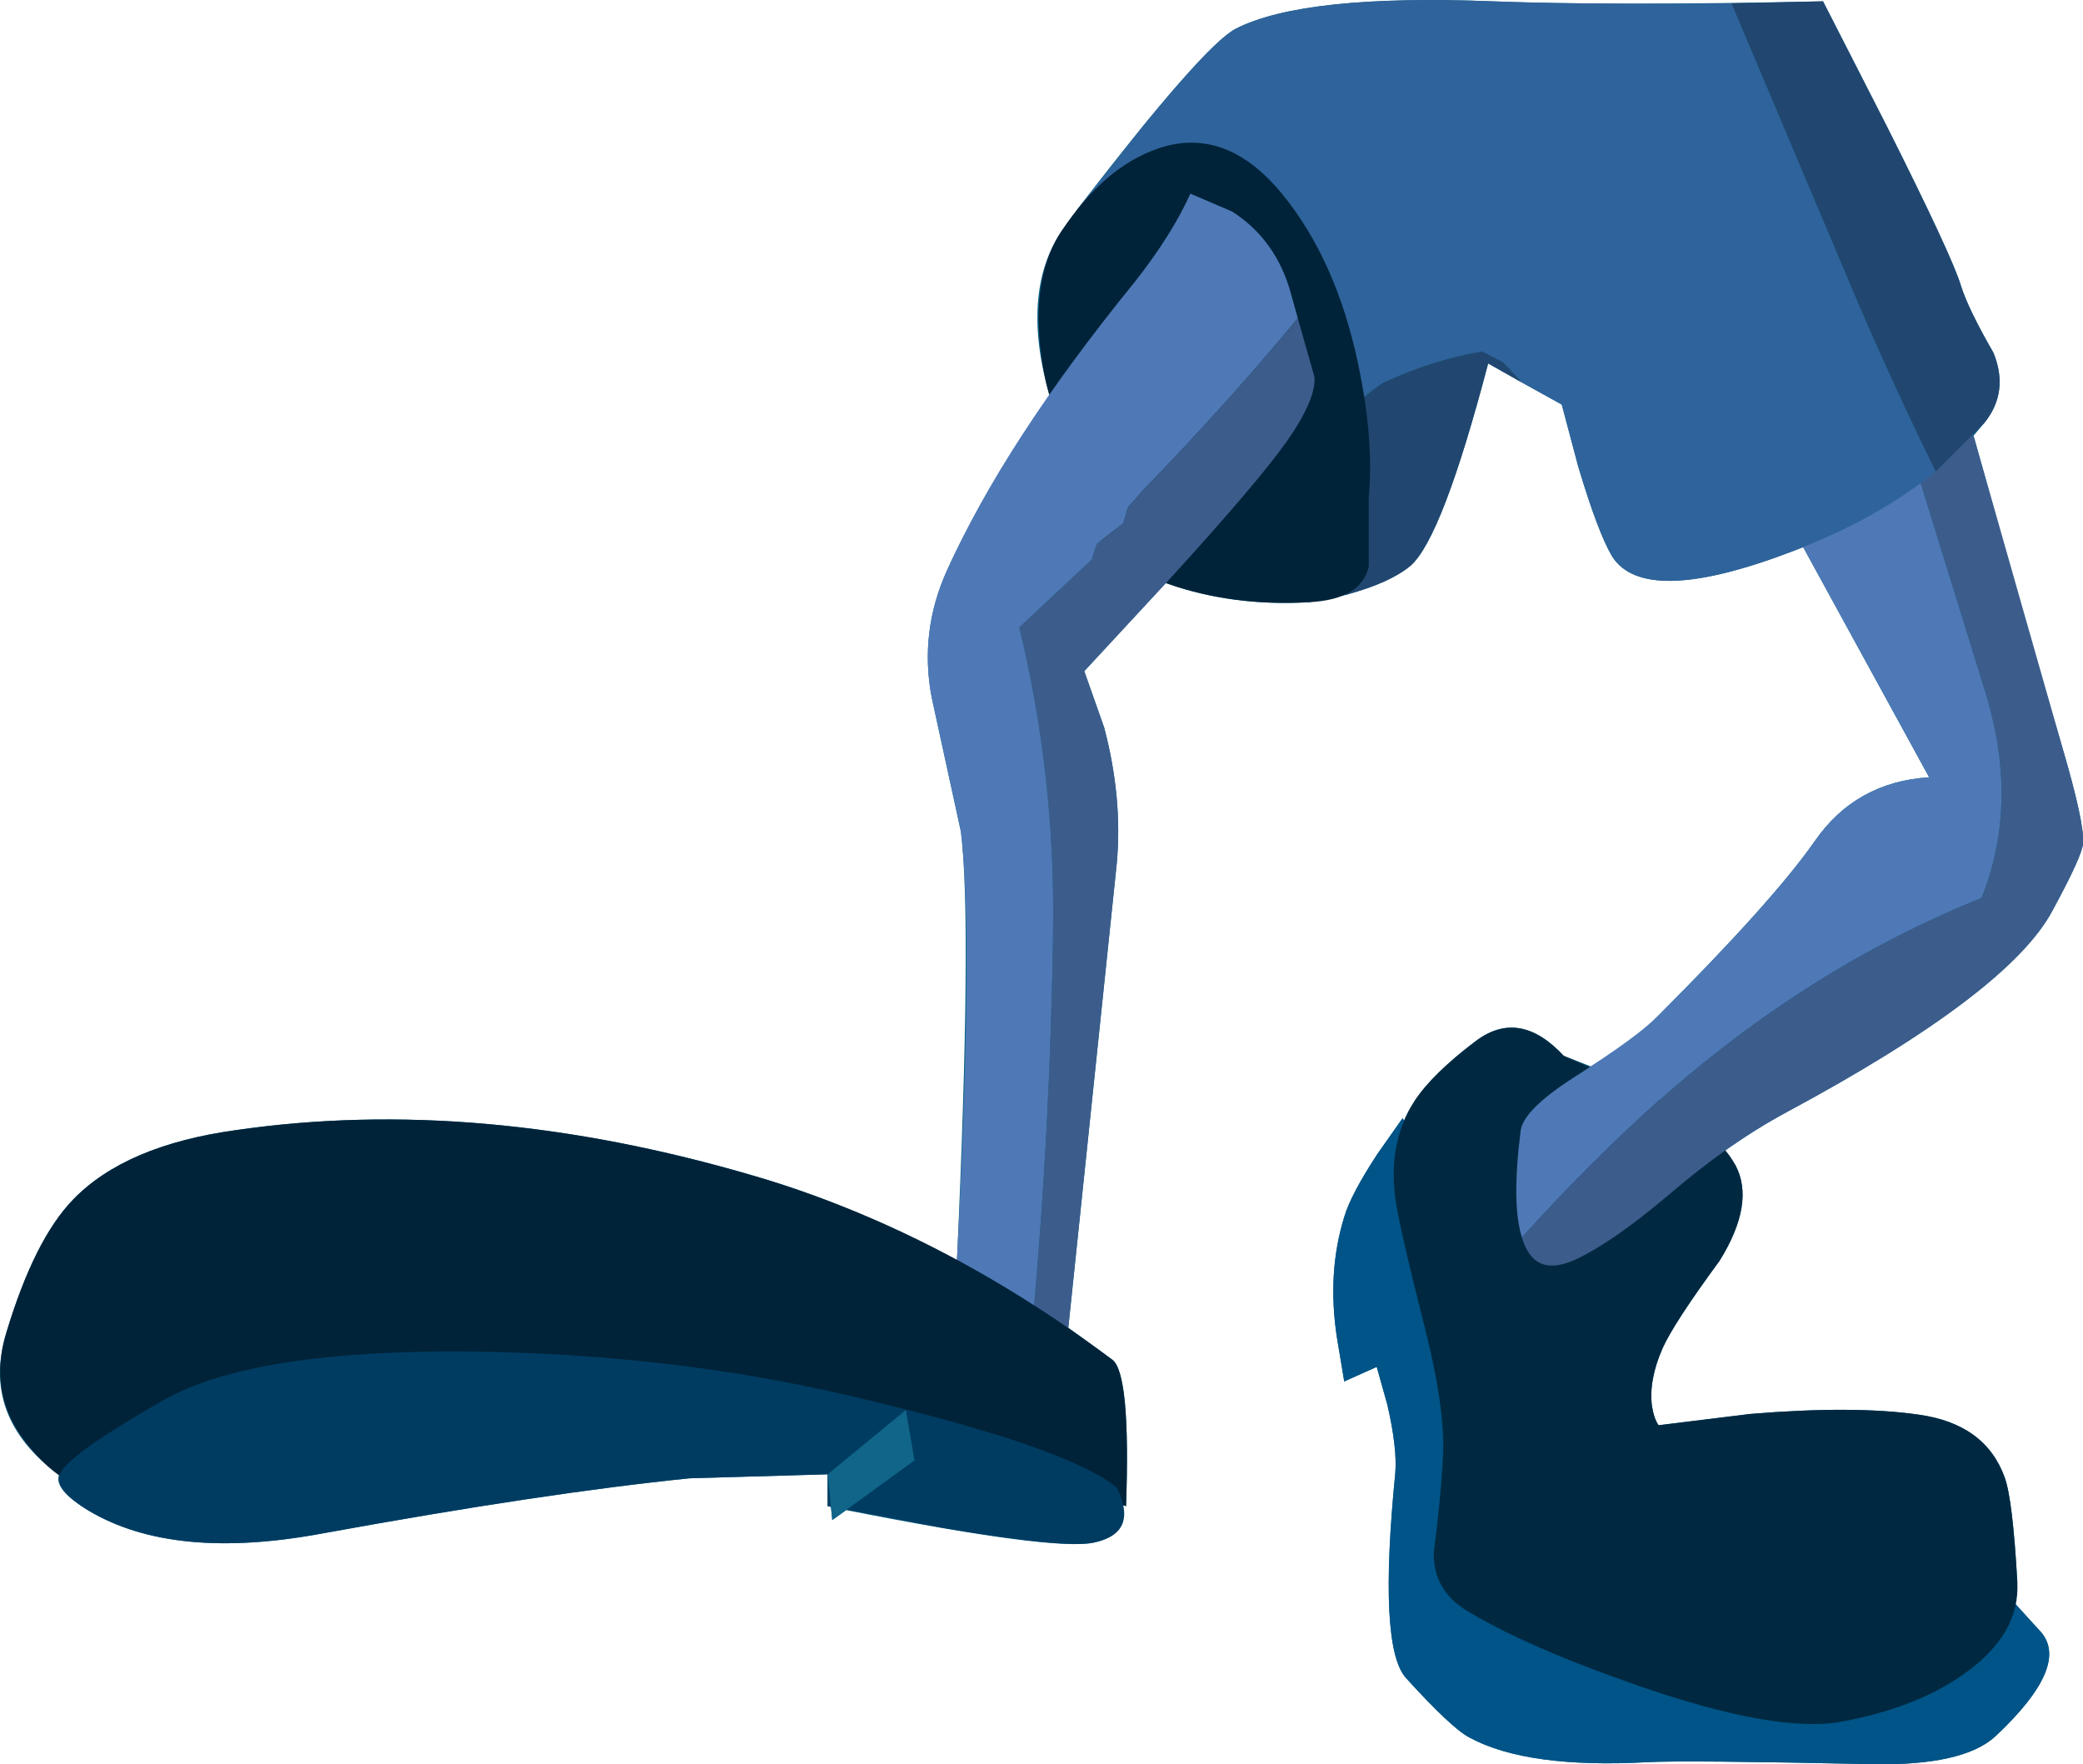 <?xml version="1.0" encoding="UTF-8" standalone="no"?>
<svg xmlns:xlink="http://www.w3.org/1999/xlink" height="133.0px" width="157.05px" xmlns="http://www.w3.org/2000/svg">
  <g transform="matrix(1.0, 0.0, 0.0, 1.0, 118.4, 2.95)">
    <path d="M-25.2 -0.8 Q-20.05 -3.4 -5.85 -2.85 2.8 -2.5 19.05 -2.85 L23.85 6.55 Q28.8 16.4 29.45 18.6 30.0 20.35 31.9 23.65 33.1 26.6 31.2 28.95 L30.4 29.9 Q34.45 44.45 37.05 53.25 38.8 59.2 38.65 60.65 38.6 61.55 36.35 65.7 33.05 71.9 16.3 80.9 14.0 82.15 11.65 83.8 L12.45 84.9 Q13.95 87.75 11.25 92.1 7.8 96.8 6.95 98.7 5.9 101.1 6.15 103.05 6.3 104.0 6.65 104.5 L13.55 103.65 Q21.4 103.0 26.25 103.7 31.3 104.4 32.75 108.45 33.35 110.1 33.7 116.35 L33.55 118.0 35.35 119.95 Q37.85 122.5 32.05 127.95 29.6 130.2 22.65 130.05 8.75 129.75 5.85 129.9 -3.25 130.4 -7.6 128.05 -8.95 127.35 -12.4 123.55 -14.5 121.2 -13.2 108.1 -13.05 106.2 -13.8 102.95 L-14.6 100.1 -17.05 101.2 -17.6 97.9 Q-18.35 93.0 -17.05 88.8 -16.55 87.1 -14.55 84.05 L-12.65 81.35 -12.55 81.55 Q-11.35 78.7 -7.15 75.55 -3.85 73.05 -0.5 76.65 L1.55 77.45 Q5.05 75.25 6.6 73.65 15.25 65.0 18.4 60.5 21.5 56.0 27.05 55.65 L17.55 38.3 16.65 38.65 Q5.6 42.85 3.15 39.0 2.1 37.25 0.6 32.25 L-0.65 27.55 -6.2 24.45 Q-9.65 37.6 -12.05 39.7 -13.55 40.95 -16.9 41.9 L-19.7 42.45 Q-25.5 42.8 -30.5 41.0 L-36.65 47.65 -35.15 51.9 Q-33.75 57.2 -34.2 62.15 L-37.85 97.15 -34.55 99.55 Q-33.15 100.55 -33.5 110.6 L-33.8 110.5 Q-33.45 112.85 -35.95 113.35 -38.95 114.0 -54.6 110.9 L-55.65 111.65 -55.75 110.65 -56.0 110.6 -56.0 108.2 -66.4 108.5 Q-77.3 109.6 -94.05 112.65 -105.3 114.75 -111.7 110.95 -114.35 109.35 -113.95 108.25 -119.9 103.85 -117.9 97.45 -115.8 90.5 -112.9 87.5 -108.95 83.4 -100.6 82.25 -82.3 79.6 -61.55 85.7 -54.1 87.85 -46.25 92.1 -45.1 66.6 -45.95 59.75 L-48.15 49.65 Q-49.1 44.7 -47.0 40.05 -44.7 34.95 -39.25 26.95 -41.5 19.15 -38.35 14.45 L-37.0 12.6 Q-27.6 0.4 -25.2 -0.8" fill="#106588" fill-rule="evenodd" stroke="none"/>
    <path d="M1.15 114.45 Q4.25 118.4 18.75 118.05 L32.6 116.9 35.35 119.95 Q37.85 122.5 32.05 127.95 29.6 130.2 22.65 130.05 8.75 129.75 5.85 129.9 -3.25 130.4 -7.6 128.05 -8.95 127.35 -12.4 123.55 -14.5 121.2 -13.2 108.1 -13.05 106.2 -13.8 102.95 L-14.6 100.1 -17.05 101.2 -17.6 97.9 Q-18.35 93.0 -17.05 88.8 -16.55 87.1 -14.55 84.05 L-12.65 81.35 -6.05 92.35 -4.3 101.0 Q-1.95 110.5 1.15 114.45" fill="#005487" fill-rule="evenodd" stroke="none"/>
    <path d="M5.05 79.05 Q10.9 82.0 12.45 84.9 13.95 87.75 11.25 92.1 7.8 96.8 6.95 98.7 5.9 101.1 6.15 103.05 6.3 104.0 6.65 104.5 L13.55 103.65 Q21.4 103.0 26.25 103.7 31.3 104.4 32.75 108.45 33.35 110.1 33.7 116.35 33.9 120.15 29.95 123.05 26.35 125.75 20.45 126.85 15.55 127.75 5.15 124.15 -3.2 121.25 -7.7 118.55 -10.35 117.0 -10.3 114.1 -9.75 109.9 -9.6 106.7 -9.45 103.1 -11.0 97.05 -12.9 89.55 -13.2 87.4 -13.75 83.15 -11.75 80.05 -10.45 78.05 -7.15 75.55 -3.85 73.05 -0.5 76.65 L5.05 79.05" fill="#002941" fill-rule="evenodd" stroke="none"/>
    <path d="M-3.65 90.35 Q-4.45 87.85 -3.75 82.3 -3.55 80.75 0.15 78.35 5.15 75.15 6.6 73.65 15.25 65.0 18.4 60.5 21.5 56.0 27.05 55.65 L16.65 36.65 25.8 31.5 31.4 49.6 Q33.8 57.75 31.0 64.75 17.95 70.0 6.65 80.05 1.55 84.6 -3.65 90.35" fill="#4e79b6" fill-rule="evenodd" stroke="none"/>
    <path d="M25.8 31.5 L30.15 29.05 37.05 53.25 Q38.8 59.2 38.65 60.65 38.6 61.55 36.35 65.7 33.05 71.9 16.3 80.9 12.0 83.2 7.45 87.1 3.2 90.7 0.4 92.0 -2.75 93.45 -3.65 90.35 1.55 84.6 6.65 80.05 17.95 70.0 31.0 64.75 33.8 57.75 31.4 49.6 L25.8 31.5" fill="#3c5d8c" fill-rule="evenodd" stroke="none"/>
    <path d="M27.55 32.6 Q23.1 36.2 16.65 38.65 5.6 42.85 3.15 39.0 2.1 37.25 0.6 32.25 L-0.65 27.55 -3.65 25.9 -4.7 24.75 -5.1 24.35 -6.65 23.55 Q-10.3 24.15 -14.1 25.9 -21.05 30.65 -22.0 38.6 L-37.3 13.05 -32.3 6.65 Q-26.95 0.1 -25.2 -0.8 -20.05 -3.4 -5.85 -2.85 0.85 -2.6 12.15 -2.7 L21.7 19.9 Q24.55 26.5 27.55 32.6" fill="#2f639b" fill-rule="evenodd" stroke="none"/>
    <path d="M12.15 -2.7 L19.05 -2.85 23.85 6.55 Q28.8 16.4 29.45 18.6 30.0 20.35 31.9 23.65 33.1 26.6 31.2 28.95 L27.55 32.6 Q24.55 26.5 21.7 19.9 L12.15 -2.7 M-3.65 25.9 L-6.2 24.45 Q-9.65 37.6 -12.05 39.7 -13.6 41.0 -16.8 41.85 L-19.7 42.45 -22.0 38.6 Q-21.05 30.65 -14.1 25.9 -10.3 24.15 -6.65 23.55 L-5.1 24.35 -4.7 24.75 -3.65 25.9" fill="#214770" fill-rule="evenodd" stroke="none"/>
    <path d="M-21.75 11.65 Q-17.65 16.65 -16.0 24.5 -14.8 30.2 -15.2 34.5 L-15.2 39.75 Q-15.75 42.25 -19.7 42.45 -25.0 42.75 -29.65 41.3 -35.1 39.55 -36.3 36.2 L-39.05 27.55 Q-39.75 25.55 -40.0 22.95 -40.5 17.65 -38.35 14.45 -35.15 9.65 -31.1 8.25 -26.0 6.5 -21.75 11.65" fill="#002339" fill-rule="evenodd" stroke="none"/>
    <path d="M-40.55 96.8 L-46.3 92.95 Q-44.95 68.05 -45.95 59.75 L-48.15 49.65 Q-49.1 44.7 -47.0 40.05 -42.65 30.35 -32.8 18.25 -30.05 14.75 -28.65 11.65 L-25.5 13.0 Q-22.15 15.15 -21.05 19.25 L-20.55 21.05 Q-25.8 27.4 -32.25 34.05 L-33.35 35.3 -33.7 36.5 -35.7 38.05 -36.1 39.25 -41.55 44.35 Q-38.85 55.45 -39.0 67.1 -39.2 82.0 -40.55 96.8" fill="#4e79b6" fill-rule="evenodd" stroke="none"/>
    <path d="M-20.55 21.05 L-19.3 25.45 Q-19.15 27.15 -21.4 30.35 -23.55 33.4 -30.3 40.8 L-36.65 47.65 -35.15 51.9 Q-33.75 57.2 -34.2 62.15 L-38.0 98.5 -40.55 96.8 Q-39.2 82.0 -39.0 67.1 -38.85 55.45 -41.55 44.35 L-36.1 39.25 -35.7 38.05 -33.7 36.5 -33.35 35.3 -32.25 34.05 Q-25.8 27.4 -20.55 21.05" fill="#3c5d8c" fill-rule="evenodd" stroke="none"/>
    <path d="M-100.6 82.25 Q-82.3 79.6 -61.55 85.7 -47.55 89.8 -34.55 99.55 -33.15 100.55 -33.5 110.6 -51.85 105.4 -62.55 105.05 -69.25 104.85 -91.5 107.0 L-112.4 109.2 Q-114.4 108.25 -116.05 106.3 -119.45 102.4 -117.9 97.45 -115.8 90.5 -112.9 87.5 -108.95 83.4 -100.6 82.25" fill="#002339" fill-rule="evenodd" stroke="none"/>
    <path d="M-94.05 112.65 Q-105.3 114.75 -111.7 110.95 -114.5 109.25 -113.85 108.1 -113.05 106.6 -106.15 102.65 -99.3 98.75 -82.65 98.95 -67.65 99.15 -54.25 102.3 -38.0 106.1 -34.2 109.2 -32.5 112.65 -35.95 113.35 -38.1 113.8 -47.25 112.25 L-56.0 110.6 -56.0 108.2 -66.4 108.5 Q-77.3 109.6 -94.05 112.65" fill="#003c62" fill-rule="evenodd" stroke="none"/>
    <path d="M-56.0 108.2 L-50.1 103.35 -49.45 107.15 -55.65 111.65 -56.0 108.2" fill="#106588" fill-rule="evenodd" stroke="none"/>
  </g>
</svg>
